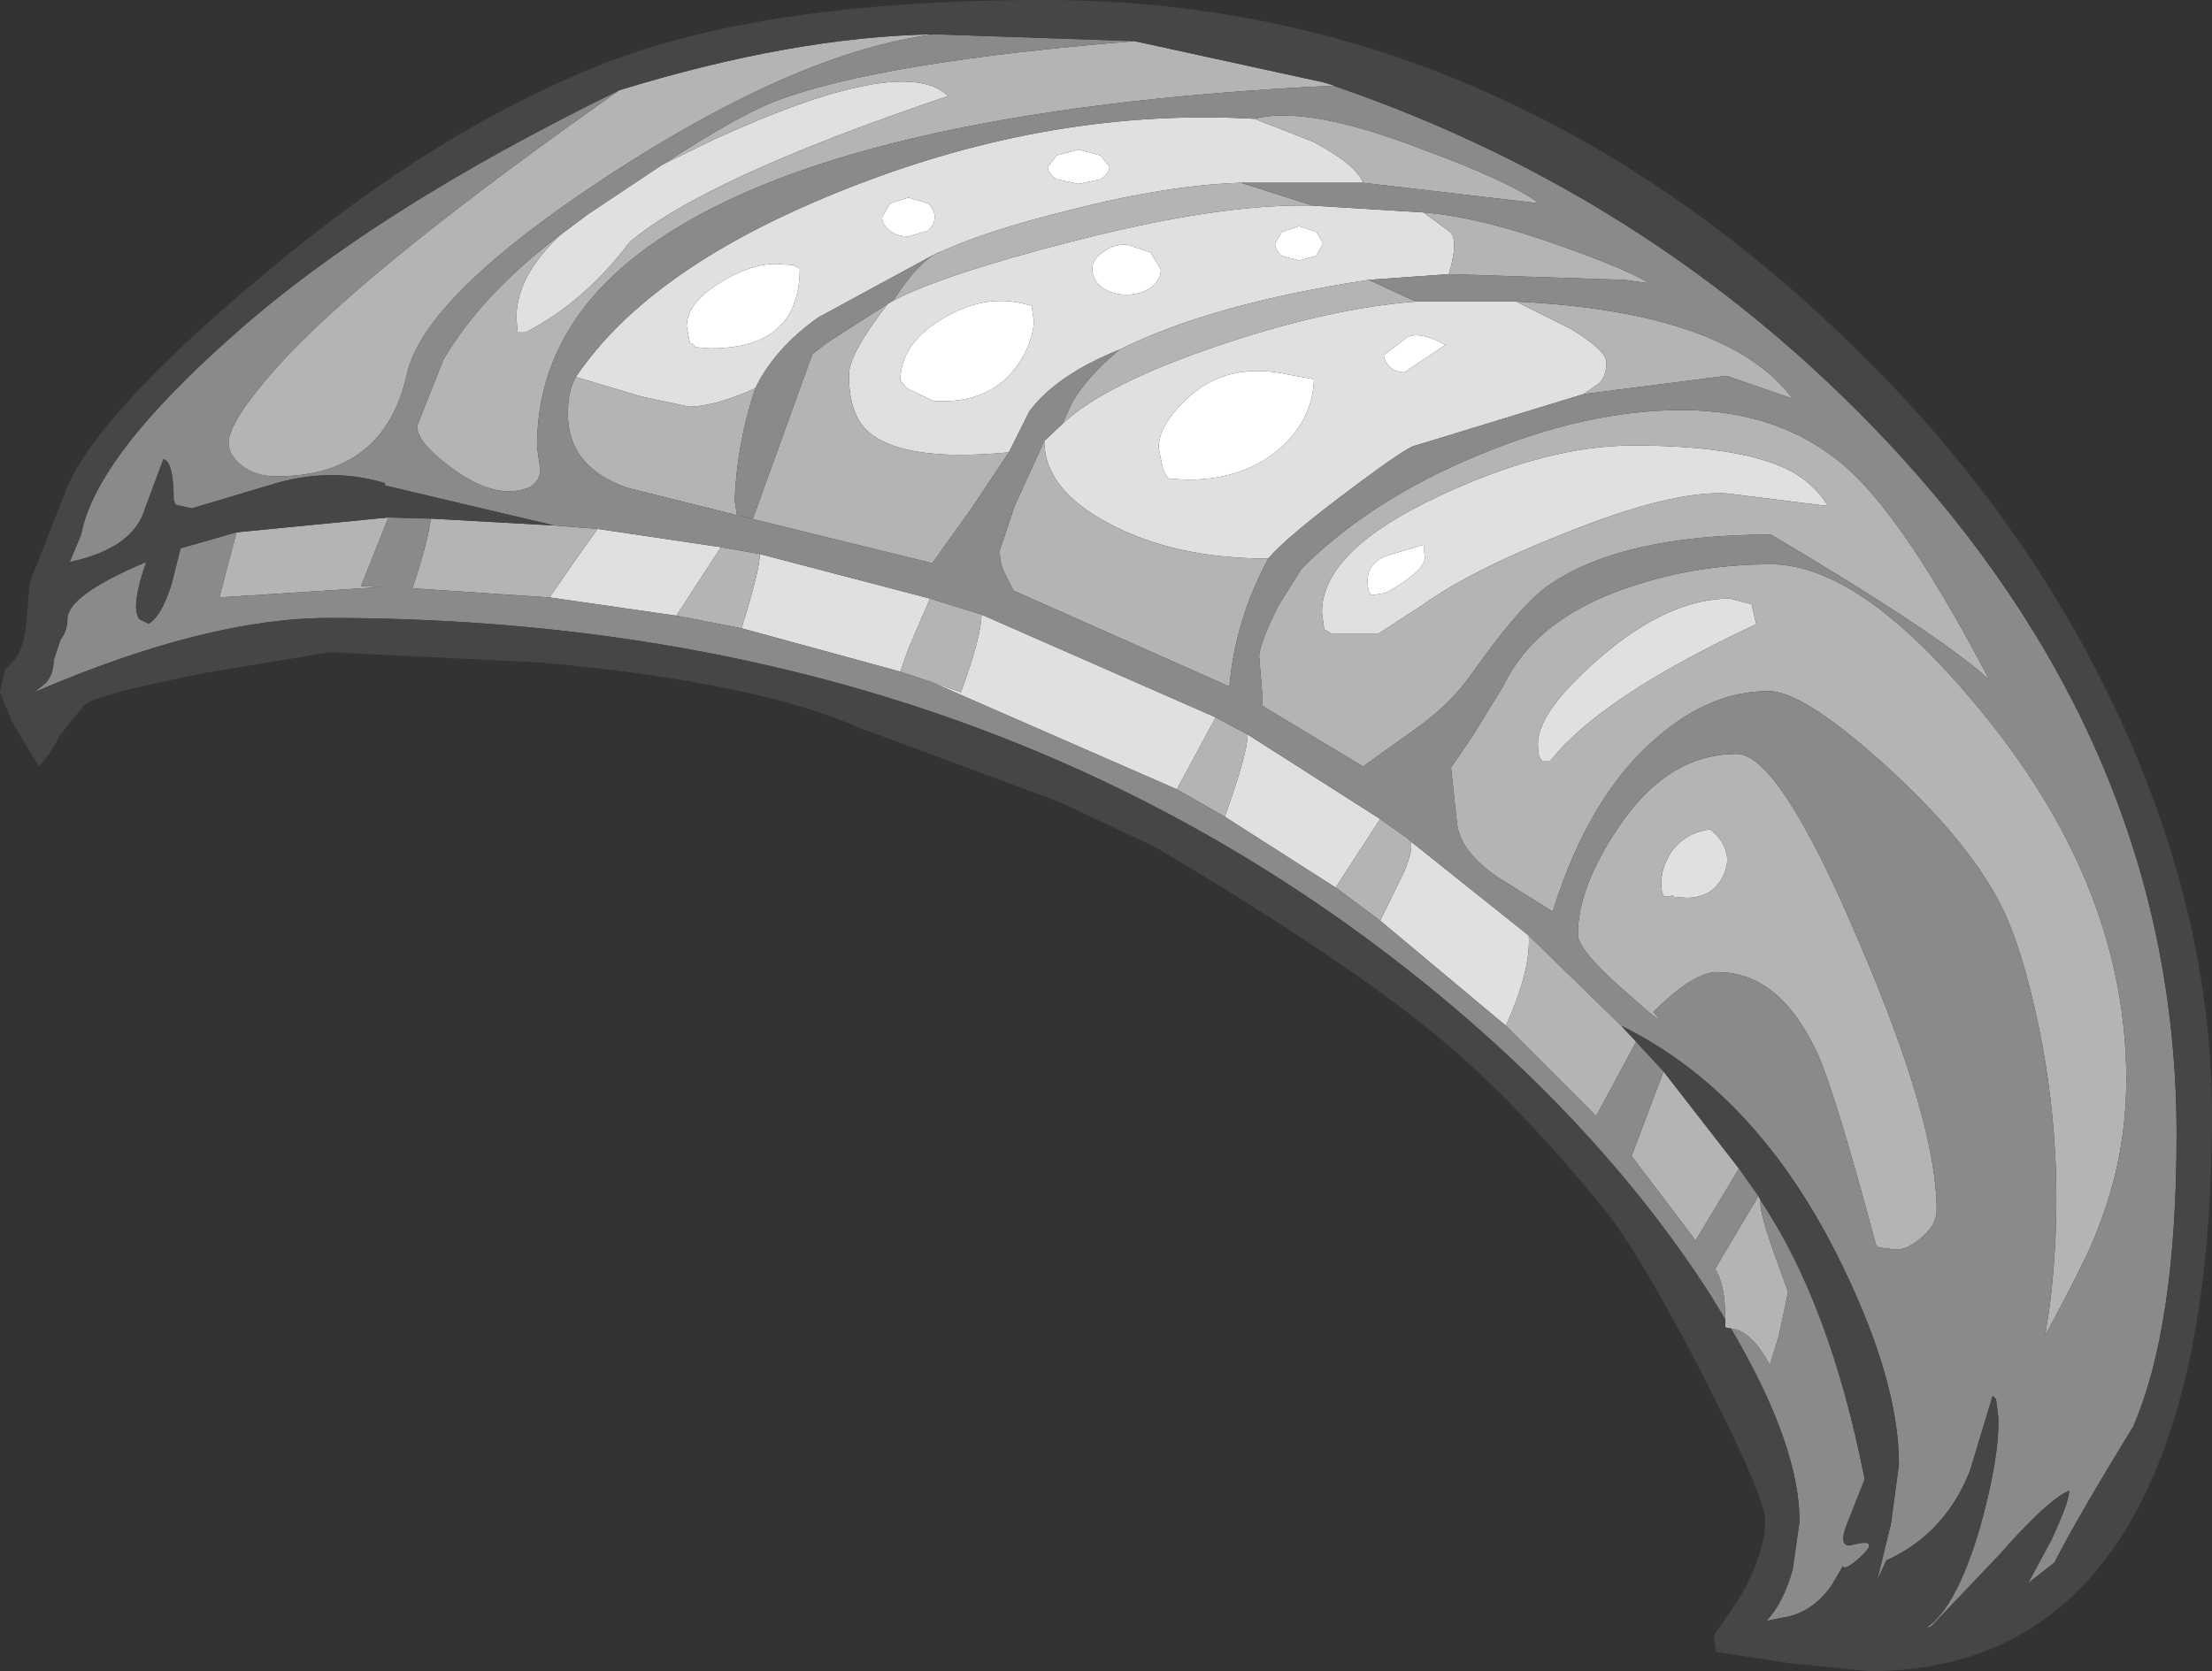 <?xml version="1.0" encoding="UTF-8" standalone="no"?>
<svg xmlns:ffdec="https://www.free-decompiler.com/flash" xmlns:xlink="http://www.w3.org/1999/xlink" ffdec:objectType="shape" height="73.15px" width="96.8px" xmlns="http://www.w3.org/2000/svg">
  <rect width="100%" height="100%" fill="#333333" stroke="none"/>
  <g transform="matrix(1.0, 0.0, 0.0, 1.0, 43.15, 78.3)">
    <path d="M14.75 -67.65 L14.45 -67.1 13.7 -66.9 12.95 -67.1 Q12.65 -67.35 12.65 -67.65 L12.95 -68.15 13.7 -68.4 14.45 -68.15 14.75 -67.65 M20.1 -63.2 L18.3 -62.0 Q17.55 -62.05 17.4 -62.75 L18.45 -63.55 Q19.05 -63.8 20.1 -63.2 M5.4 -71.0 Q5.4 -70.7 5.0 -70.45 L4.05 -70.25 3.1 -70.45 Q2.7 -70.7 2.7 -71.0 L3.1 -71.5 4.05 -71.75 5.0 -71.5 5.4 -71.0 M1.85 -64.95 L2.0 -64.9 2.1 -64.2 Q2.0 -63.2 1.4 -62.35 0.2 -60.6 -2.3 -60.75 L-3.45 -61.3 -3.75 -61.65 Q-3.75 -63.25 -1.9 -64.35 0.0 -65.5 1.85 -64.95 M7.65 -66.5 Q7.65 -66.05 7.2 -65.7 6.75 -65.4 6.15 -65.4 5.55 -65.4 5.1 -65.7 4.65 -66.05 4.65 -66.5 4.65 -66.95 5.1 -67.25 5.55 -67.6 6.15 -67.6 L7.2 -67.25 7.65 -66.5 M8.8 -57.3 L8.0 -57.35 7.9 -57.45 7.75 -57.75 7.55 -58.7 Q7.55 -59.7 8.85 -60.9 10.6 -62.5 13.25 -61.9 L14.35 -61.7 Q14.3 -60.0 12.95 -58.75 11.35 -57.3 8.8 -57.3 M18.95 -54.4 L19.15 -54.45 19.2 -53.9 Q19.2 -53.3 17.5 -52.35 L16.9 -52.25 Q16.7 -52.3 16.7 -52.9 16.7 -53.6 17.45 -53.95 L18.95 -54.4 M-2.25 -68.8 Q-2.25 -68.45 -2.55 -68.2 L-3.4 -67.95 Q-3.9 -67.95 -4.2 -68.2 -4.55 -68.45 -4.55 -68.8 L-4.2 -69.4 -3.4 -69.65 -2.55 -69.4 Q-2.25 -69.15 -2.25 -68.8 M-12.05 -63.05 L-12.7 -63.1 -12.85 -63.25 -12.95 -63.25 -13.1 -64.0 Q-13.1 -65.05 -11.6 -65.95 -10.3 -66.75 -9.2 -66.75 L-8.45 -66.7 -8.15 -66.55 Q-8.15 -63.05 -12.05 -63.05" fill="#ffffff" fill-rule="evenodd" stroke="none"/>
    <path d="M-14.15 -71.1 L-12.0 -72.15 Q-3.65 -76.0 -1.65 -74.1 -12.3 -70.5 -15.6 -67.7 -17.55 -65.1 -20.15 -63.75 L-20.3 -63.75 -20.5 -63.75 -20.55 -64.4 Q-20.55 -66.2 -18.65 -68.0 L-17.45 -68.9 -14.15 -71.1 M14.3 -69.3 L19.15 -69.0 20.3 -68.15 Q20.7 -67.8 20.25 -66.3 L16.75 -66.05 Q9.85 -65.0 5.85 -63.0 3.1 -61.9 1.9 -60.3 L1.0 -58.5 Q-3.7 -58.05 -5.2 -59.45 -6.0 -60.2 -6.0 -61.9 -6.0 -62.8 -4.3 -65.0 L-4.05 -65.15 Q-1.8 -66.3 3.65 -67.7 10.2 -69.4 14.3 -69.3 M18.8 -65.1 L23.2 -65.1 25.6 -63.9 Q27.15 -62.95 27.15 -62.45 27.15 -61.8 26.8 -61.5 L26.15 -61.05 18.8 -58.8 Q18.5 -58.8 15.9 -56.85 13.1 -54.75 12.35 -53.85 8.3 -53.85 5.45 -55.35 2.55 -56.85 2.55 -59.0 L3.35 -59.75 Q5.2 -61.5 10.25 -63.2 15.0 -64.8 18.8 -65.1 M-17.95 -61.8 Q-14.65 -66.7 -5.95 -70.1 2.95 -73.6 11.75 -73.1 L14.3 -72.1 Q16.2 -71.1 16.5 -70.3 L11.15 -70.3 Q7.95 -70.2 3.65 -69.1 0.0 -68.2 -2.05 -67.25 L-2.1 -67.25 -7.35 -64.4 Q-9.25 -63.05 -10.1 -61.3 -11.9 -60.5 -13.0 -60.5 L-15.1 -60.95 -17.95 -61.8 M20.1 -63.2 Q19.05 -63.8 18.45 -63.55 L17.4 -62.75 Q17.55 -62.05 18.3 -62.0 L20.1 -63.2 M14.75 -67.65 L14.45 -68.15 13.7 -68.4 12.95 -68.15 12.65 -67.65 Q12.65 -67.35 12.95 -67.1 L13.7 -66.9 14.45 -67.1 14.75 -67.65 M8.8 -57.3 Q11.35 -57.3 12.95 -58.75 14.3 -60.0 14.35 -61.7 L13.25 -61.9 Q10.6 -62.5 8.85 -60.9 7.55 -59.7 7.55 -58.7 L7.75 -57.75 7.9 -57.45 8.0 -57.35 8.8 -57.3 M7.65 -66.5 L7.2 -67.25 6.15 -67.6 Q5.55 -67.6 5.1 -67.25 4.65 -66.95 4.65 -66.5 4.65 -66.05 5.1 -65.7 5.55 -65.4 6.15 -65.4 6.75 -65.4 7.2 -65.7 7.65 -66.05 7.65 -66.5 M1.85 -64.95 Q0.0 -65.5 -1.9 -64.35 -3.75 -63.25 -3.75 -61.65 L-3.45 -61.3 -2.3 -60.75 Q0.2 -60.6 1.4 -62.35 2.0 -63.2 2.1 -64.2 L2.0 -64.9 1.85 -64.95 M5.4 -71.0 L5.0 -71.5 4.05 -71.75 3.1 -71.5 2.7 -71.0 Q2.7 -70.7 3.1 -70.45 L4.05 -70.25 5.0 -70.45 Q5.4 -70.7 5.4 -71.0 M36.85 -56.15 L32.45 -56.7 Q30.0 -56.85 25.3 -54.95 21.25 -53.35 19.15 -51.85 L17.15 -50.55 15.15 -50.55 14.8 -50.75 14.7 -51.5 Q14.7 -54.2 19.85 -56.6 24.55 -58.8 28.3 -58.8 32.6 -58.8 34.75 -57.9 36.1 -57.35 36.85 -56.15 M18.95 -54.4 L17.45 -53.95 Q16.7 -53.6 16.7 -52.9 16.7 -52.3 16.9 -52.25 L17.5 -52.35 Q19.2 -53.3 19.2 -53.9 L19.15 -54.45 18.95 -54.4 M33.75 -51.0 Q26.9 -47.8 24.7 -45.0 L24.35 -45.0 Q24.15 -45.1 24.15 -45.75 24.15 -47.15 26.85 -49.5 29.85 -52.1 32.55 -52.1 L33.5 -51.85 33.7 -51.0 33.75 -51.0 M30.65 -39.0 L30.0 -39.05 30.1 -39.1 29.75 -39.05 Q29.55 -39.05 29.55 -39.65 29.55 -40.3 29.95 -40.95 30.55 -41.85 31.7 -42.0 32.75 -41.1 32.3 -40.05 31.85 -39.0 30.65 -39.0 M23.75 -37.35 Q23.85 -35.85 22.75 -33.4 L17.25 -38.0 18.3 -40.15 Q18.75 -41.25 18.55 -41.5 L23.75 -37.35 M15.3 -39.45 L10.45 -42.55 Q11.45 -45.35 11.45 -46.15 L17.25 -42.45 15.3 -39.45 M8.35 -43.75 L-2.4 -48.45 -1.1 -48.0 Q-0.2 -50.45 -0.2 -51.4 L10.05 -46.9 8.35 -43.75 M-3.75 -48.9 L-10.7 -50.8 Q-9.9 -53.35 -9.9 -54.05 L-2.45 -52.1 -3.4 -49.9 -3.75 -48.9 M-13.55 -51.35 L-19.1 -52.15 -18.1 -53.6 -17.0 -55.15 -11.6 -54.35 -13.55 -51.35 M-2.25 -68.8 Q-2.25 -69.15 -2.55 -69.4 L-3.4 -69.65 -4.2 -69.4 -4.55 -68.8 Q-4.55 -68.45 -4.2 -68.2 -3.9 -67.95 -3.4 -67.95 L-2.55 -68.2 Q-2.25 -68.45 -2.25 -68.8 M-12.05 -63.05 Q-8.15 -63.05 -8.15 -66.55 L-8.45 -66.7 -9.2 -66.75 Q-10.3 -66.75 -11.6 -65.95 -13.1 -65.05 -13.1 -64.0 L-12.95 -63.25 -12.85 -63.25 -12.7 -63.1 -12.05 -63.05" fill="#e0e0e0" fill-rule="evenodd" stroke="none"/>
    <path d="M6.5 -76.5 L14.75 -74.7 15.25 -74.55 15.2 -74.55 Q-6.55 -73.5 -14.85 -67.45 -19.65 -63.95 -19.65 -58.75 L-19.5 -57.7 Q-19.6 -56.8 -20.9 -56.8 -22.05 -56.8 -23.5 -57.9 -24.9 -58.95 -24.9 -59.65 L-23.75 -62.55 Q-22.05 -65.45 -18.65 -68.0 -20.55 -66.2 -20.55 -64.4 L-20.5 -63.75 -20.3 -63.75 -20.15 -63.75 Q-17.55 -65.1 -15.6 -67.7 -12.3 -70.5 -1.65 -74.1 -3.65 -76.0 -12.0 -72.15 L-14.15 -71.1 Q-10.75 -73.3 -9.15 -73.9 -4.6 -75.6 6.5 -76.5 M27.8 -33.4 L28.45 -32.7 26.7 -29.45 22.75 -33.4 Q23.85 -35.85 23.75 -37.35 L27.8 -33.4 M29.65 -31.4 L32.95 -27.15 31.05 -24.0 28.25 -27.7 29.65 -31.4 M33.8 -25.95 L33.9 -25.75 Q33.8 -25.4 34.45 -23.55 L35.1 -21.75 34.7 -19.85 34.3 -18.55 Q33.5 -20.05 32.6 -20.15 L32.35 -20.2 32.35 -20.55 Q32.35 -22.1 31.9 -22.75 L33.8 -25.95 M-32.8 -55.0 L-26.15 -55.65 -27.35 -52.65 -26.5 -52.6 -33.55 -52.15 -32.8 -55.0 M-24.3 -55.6 L-18.9 -55.3 -17.0 -55.15 -18.1 -53.6 -19.1 -52.15 -25.1 -52.55 Q-24.4 -54.65 -24.3 -55.6 M-16.05 -74.35 Q-8.4 -76.7 -2.25 -76.8 -8.15 -76.05 -16.4 -70.7 -24.6 -65.35 -25.35 -61.9 -26.35 -57.45 -31.05 -57.45 -32.0 -57.45 -32.6 -57.95 -33.15 -58.4 -33.15 -58.9 -33.15 -59.95 -30.55 -62.75 -26.5 -67.0 -16.05 -74.35 M11.15 -70.3 L14.3 -69.3 Q10.2 -69.4 3.65 -67.7 -1.8 -66.3 -4.05 -65.15 -3.0 -66.8 -2.1 -67.25 L-2.05 -67.25 Q0.0 -68.2 3.65 -69.1 7.95 -70.2 11.15 -70.3 M19.15 -69.0 Q21.65 -68.8 25.25 -67.5 28.2 -66.45 29.0 -65.9 L27.95 -66.05 20.25 -66.3 Q20.7 -67.8 20.3 -68.15 L19.15 -69.0 M16.75 -66.05 L18.8 -65.1 Q15.0 -64.8 10.25 -63.2 5.2 -61.5 3.35 -59.75 L3.75 -60.65 Q4.4 -61.8 5.85 -63.0 9.85 -65.0 16.75 -66.05 M23.2 -65.1 Q32.45 -64.65 35.3 -60.85 L32.4 -61.85 26.15 -61.05 26.8 -61.5 Q27.15 -61.8 27.15 -62.45 27.15 -62.95 25.6 -63.9 L23.2 -65.1 M12.35 -53.85 Q10.9 -51.15 10.65 -48.25 L1.2 -52.45 0.85 -53.15 Q0.6 -53.6 0.6 -54.2 L1.25 -56.15 2.55 -59.0 Q2.55 -56.85 5.45 -55.35 8.3 -53.85 12.35 -53.85 M1.0 -58.5 L-0.6 -56.1 -2.35 -53.65 -10.9 -55.75 -15.7 -56.95 Q-18.3 -57.85 -18.3 -60.2 -18.3 -61.2 -17.95 -61.8 L-15.1 -60.95 -13.0 -60.5 Q-11.9 -60.5 -10.1 -61.3 -10.9 -58.9 -11.0 -56.4 L-10.9 -55.75 -10.2 -55.6 -7.6 -62.8 -6.95 -63.3 -4.3 -65.0 Q-6.0 -62.8 -6.0 -61.9 -6.0 -60.2 -5.2 -59.45 -3.7 -58.05 1.0 -58.5 M11.75 -73.1 Q14.05 -73.7 19.0 -71.8 22.95 -70.35 24.2 -69.4 L16.5 -70.3 Q16.2 -71.1 14.3 -72.1 L11.75 -73.1 M30.45 -60.35 Q34.9 -60.35 37.8 -57.7 40.35 -55.35 43.9 -48.55 41.7 -50.55 34.35 -54.9 27.85 -54.9 24.65 -52.7 23.4 -51.85 21.25 -48.8 20.3 -47.45 18.8 -46.4 L16.5 -44.75 12.1 -47.4 12.1 -47.8 11.95 -49.6 Q12.0 -50.2 12.8 -51.8 L13.8 -53.4 Q16.85 -56.45 21.6 -58.4 26.3 -60.35 30.45 -60.35 M36.85 -56.15 Q36.1 -57.35 34.75 -57.9 32.6 -58.8 28.3 -58.8 24.55 -58.8 19.85 -56.6 14.7 -54.2 14.7 -51.5 L14.8 -50.75 15.15 -50.55 17.15 -50.55 19.15 -51.85 Q21.25 -53.35 25.3 -54.95 30.0 -56.85 32.45 -56.7 L36.85 -56.15 M33.75 -51.0 L33.7 -51.0 33.5 -51.85 32.55 -52.1 Q29.85 -52.1 26.85 -49.5 24.15 -47.15 24.15 -45.75 24.15 -45.1 24.35 -45.0 L24.7 -45.0 Q26.9 -47.8 33.75 -51.0 M24.8 -38.4 L22.4 -39.9 Q20.7 -41.05 20.6 -42.35 L20.35 -44.7 21.3 -46.1 22.65 -48.3 Q24.1 -51.3 28.3 -52.65 31.15 -53.6 34.35 -53.6 38.4 -53.6 43.85 -46.8 49.9 -39.25 49.9 -31.05 49.9 -27.65 48.65 -24.5 48.2 -23.25 46.35 -19.85 L46.55 -21.15 Q47.3 -27.25 46.1 -33.2 45.35 -36.85 44.4 -38.7 42.95 -41.55 39.3 -44.85 35.75 -48.05 34.25 -48.05 31.75 -48.05 29.45 -46.1 26.4 -43.55 24.8 -38.4 M30.65 -39.0 Q31.85 -39.0 32.3 -40.05 32.75 -41.1 31.7 -42.0 30.55 -41.85 29.95 -40.95 29.55 -40.3 29.55 -39.65 29.55 -39.05 29.75 -39.05 L30.1 -39.1 30.0 -39.05 30.65 -39.0 M32.85 -45.3 Q34.7 -45.3 38.15 -37.2 41.6 -29.2 41.6 -25.35 41.6 -24.65 40.9 -24.1 40.3 -23.6 39.85 -23.6 L39.05 -23.7 38.95 -23.8 Q37.15 -30.5 36.4 -32.15 34.75 -35.75 32.0 -35.75 30.95 -35.75 29.2 -34.0 30.1 -33.0 27.75 -35.1 25.9 -36.75 25.9 -37.4 25.9 -39.45 27.65 -42.05 29.8 -45.3 32.85 -45.3 M18.55 -41.5 Q18.75 -41.25 18.3 -40.15 L17.25 -38.0 15.3 -39.45 17.25 -42.45 18.45 -41.6 18.55 -41.5 M10.45 -42.55 L8.35 -43.75 10.05 -46.9 11.45 -46.15 Q11.45 -45.35 10.45 -42.55 M-2.4 -48.45 L-3.75 -48.9 -3.4 -49.9 -2.45 -52.1 -0.2 -51.4 Q-0.2 -50.45 -1.1 -48.0 L-2.4 -48.45 M-10.7 -50.8 L-13.55 -51.35 -11.6 -54.35 -9.9 -54.05 Q-9.9 -53.35 -10.7 -50.8" fill="#b4b4b4" fill-rule="evenodd" stroke="none"/>
    <path d="M6.5 -76.5 Q-4.6 -75.6 -9.15 -73.9 -10.75 -73.3 -14.15 -71.1 L-17.45 -68.9 -18.65 -68.0 Q-22.05 -65.45 -23.75 -62.55 L-24.9 -59.65 Q-24.9 -58.95 -23.5 -57.9 -22.05 -56.8 -20.9 -56.8 -19.6 -56.8 -19.5 -57.7 L-19.65 -58.75 Q-19.65 -63.95 -14.85 -67.45 -6.55 -73.5 15.2 -74.55 29.8 -69.55 40.1 -58.25 52.1 -45.0 52.1 -28.65 52.1 -20.25 50.2 -15.85 47.8 -11.95 46.75 -9.9 L45.6 -9.0 46.6 -10.85 Q47.4 -12.55 47.4 -13.05 46.5 -12.7 44.3 -10.2 L41.35 -7.1 41.15 -7.05 Q42.45 -7.9 43.5 -11.45 44.35 -14.5 44.3 -16.25 L44.2 -17.05 44.05 -17.2 43.05 -13.9 Q41.95 -11.15 39.4 -10.0 L39.0 -9.15 39.6 -11.6 39.95 -14.2 Q39.95 -18.0 37.2 -23.45 33.6 -30.55 27.8 -33.4 L23.75 -37.35 18.55 -41.5 18.45 -41.6 17.25 -42.45 11.45 -46.15 10.05 -46.9 -0.2 -51.4 -2.45 -52.1 -9.9 -54.05 -11.6 -54.35 -17.0 -55.15 -18.9 -55.3 -26.3 -57.05 -26.3 -57.15 Q-28.75 -57.9 -31.4 -57.05 L-34.75 -56.05 -35.45 -56.2 -35.55 -56.4 Q-35.55 -58.1 -36.0 -58.2 L-36.8 -56.05 Q-37.3 -54.3 -40.1 -53.7 L-39.6 -54.9 Q-38.95 -58.35 -32.8 -63.75 -26.7 -69.15 -16.05 -74.35 -26.5 -67.0 -30.55 -62.75 -33.15 -59.95 -33.15 -58.9 -33.15 -58.4 -32.6 -57.95 -32.0 -57.45 -31.05 -57.45 -26.35 -57.45 -25.35 -61.9 -24.6 -65.35 -16.4 -70.7 -8.15 -76.05 -2.25 -76.8 L6.5 -76.5 M28.45 -32.7 L29.65 -31.4 28.25 -27.7 31.05 -24.0 32.95 -27.15 33.8 -25.95 31.9 -22.75 Q32.35 -22.1 32.35 -20.55 L31.65 -21.7 Q27.1 -28.75 19.7 -34.85 -0.25 -51.25 -28.75 -51.25 -34.1 -51.25 -41.65 -48.0 L-41.15 -48.4 Q-40.8 -48.8 -40.8 -49.4 L-40.5 -50.3 Q-40.2 -50.7 -40.2 -51.2 -40.2 -52.25 -36.75 -53.7 -37.45 -51.7 -37.05 -51.2 L-36.65 -51.0 Q-36.1 -51.3 -35.65 -52.7 L-35.25 -54.3 -32.8 -55.0 -33.55 -52.15 -26.5 -52.6 -27.35 -52.65 -26.15 -55.65 -24.3 -55.6 Q-24.4 -54.65 -25.1 -52.55 L-19.1 -52.15 -13.55 -51.35 -10.7 -50.8 -3.75 -48.9 -2.4 -48.45 8.35 -43.75 10.45 -42.55 15.3 -39.45 17.25 -38.0 22.75 -33.4 26.7 -29.45 28.45 -32.7 M33.9 -25.75 Q36.95 -21.2 38.45 -13.55 L37.7 -11.65 Q37.3 -10.7 37.75 -10.65 L38.0 -10.7 Q39.25 -11.0 38.1 -10.0 37.55 -9.55 37.5 -9.75 L37.0 -8.9 Q36.15 -7.7 34.9 -7.5 L34.15 -7.35 Q34.9 -8.15 35.3 -9.6 L35.6 -11.7 Q35.6 -15.05 32.6 -20.15 33.5 -20.05 34.3 -18.55 L34.7 -19.85 35.1 -21.75 34.45 -23.55 Q33.8 -25.4 33.9 -25.75 M14.3 -69.3 L11.15 -70.3 16.5 -70.3 24.2 -69.4 Q22.95 -70.35 19.0 -71.8 14.05 -73.7 11.75 -73.1 2.95 -73.6 -5.95 -70.1 -14.65 -66.7 -17.95 -61.8 -18.3 -61.2 -18.3 -60.2 -18.3 -57.85 -15.7 -56.95 L-10.9 -55.75 -2.35 -53.65 -0.6 -56.1 1.0 -58.5 1.9 -60.3 Q3.1 -61.9 5.85 -63.0 4.4 -61.8 3.75 -60.65 L3.35 -59.75 2.55 -59.0 1.25 -56.15 0.6 -54.2 Q0.6 -53.6 0.85 -53.15 L1.2 -52.45 10.65 -48.25 Q10.9 -51.15 12.35 -53.85 13.1 -54.75 15.9 -56.85 18.5 -58.8 18.8 -58.8 L26.15 -61.05 32.4 -61.85 35.3 -60.85 Q32.45 -64.65 23.2 -65.1 L18.8 -65.1 16.75 -66.05 20.25 -66.3 27.95 -66.05 29.0 -65.9 Q28.2 -66.45 25.25 -67.5 21.65 -68.8 19.15 -69.0 L14.3 -69.3 M-2.1 -67.25 Q-3.0 -66.8 -4.05 -65.15 L-4.3 -65.0 -6.95 -63.3 -7.6 -62.8 -10.2 -55.6 -10.9 -55.75 -11.0 -56.4 Q-10.9 -58.9 -10.1 -61.3 -9.25 -63.05 -7.35 -64.4 L-2.1 -67.25 M30.45 -60.35 Q26.3 -60.35 21.6 -58.4 16.85 -56.45 13.8 -53.4 L12.8 -51.8 Q12.0 -50.2 11.95 -49.6 L12.1 -47.8 12.1 -47.4 16.5 -44.75 18.8 -46.4 Q20.3 -47.45 21.25 -48.8 23.4 -51.85 24.65 -52.7 27.85 -54.9 34.35 -54.9 41.7 -50.55 43.9 -48.55 40.35 -55.35 37.8 -57.7 34.9 -60.35 30.45 -60.35 M24.8 -38.4 Q26.4 -43.55 29.45 -46.1 31.75 -48.05 34.25 -48.05 35.75 -48.05 39.3 -44.85 42.95 -41.55 44.4 -38.7 45.35 -36.85 46.1 -33.2 47.3 -27.25 46.55 -21.15 L46.35 -19.85 Q48.2 -23.25 48.65 -24.5 49.9 -27.65 49.9 -31.05 49.9 -39.25 43.85 -46.8 38.4 -53.6 34.35 -53.6 31.15 -53.6 28.3 -52.65 24.1 -51.3 22.65 -48.3 L21.3 -46.1 20.35 -44.7 20.6 -42.35 Q20.7 -41.05 22.4 -39.9 L24.8 -38.4 M32.85 -45.3 Q29.8 -45.3 27.65 -42.05 25.9 -39.45 25.9 -37.4 25.9 -36.75 27.75 -35.1 30.1 -33.0 29.2 -34.0 30.95 -35.75 32.0 -35.75 34.75 -35.75 36.4 -32.15 37.15 -30.5 38.95 -23.8 L39.05 -23.7 39.85 -23.6 Q40.3 -23.6 40.9 -24.1 41.6 -24.65 41.6 -25.35 41.6 -29.2 38.15 -37.2 34.7 -45.3 32.85 -45.3" fill="#8a8a8a" fill-rule="evenodd" stroke="none"/>
    <path d="M15.2 -74.55 L15.25 -74.55 14.75 -74.7 6.5 -76.5 -2.25 -76.8 Q-8.4 -76.7 -16.05 -74.35 -26.7 -69.15 -32.8 -63.75 -38.95 -58.35 -39.6 -54.9 L-40.1 -53.7 Q-37.3 -54.3 -36.8 -56.05 L-36.0 -58.2 Q-35.55 -58.1 -35.55 -56.4 L-35.45 -56.2 -34.75 -56.05 -31.4 -57.05 Q-28.75 -57.9 -26.3 -57.15 L-26.3 -57.05 -18.9 -55.3 -24.3 -55.6 -26.15 -55.65 -32.8 -55.0 -35.25 -54.3 -35.65 -52.7 Q-36.1 -51.3 -36.65 -51.0 L-37.05 -51.2 Q-37.45 -51.7 -36.75 -53.7 -40.2 -52.25 -40.2 -51.2 -40.2 -50.7 -40.5 -50.3 L-40.8 -49.4 Q-40.8 -48.8 -41.15 -48.4 L-41.65 -48.0 Q-34.1 -51.25 -28.75 -51.25 -0.25 -51.25 19.7 -34.85 27.1 -28.75 31.65 -21.7 L32.35 -20.55 32.35 -20.2 32.6 -20.15 Q35.6 -15.05 35.6 -11.7 L35.3 -9.6 Q34.9 -8.15 34.15 -7.35 L34.9 -7.5 Q36.15 -7.7 37.0 -8.9 L37.5 -9.75 Q37.55 -9.55 38.1 -10.0 39.25 -11.0 38.0 -10.7 L37.75 -10.65 Q37.3 -10.7 37.7 -11.65 L38.45 -13.55 Q36.95 -21.2 33.9 -25.75 L33.8 -25.95 32.95 -27.15 29.65 -31.4 28.45 -32.7 27.8 -33.4 Q33.6 -30.55 37.2 -23.45 39.95 -18.0 39.95 -14.2 L39.6 -11.6 39.0 -9.15 39.4 -10.0 Q41.95 -11.15 43.05 -13.9 L44.05 -17.2 44.2 -17.05 44.3 -16.25 Q44.35 -14.5 43.5 -11.45 42.45 -7.9 41.15 -7.05 L41.35 -7.1 44.3 -10.2 Q46.5 -12.7 47.4 -13.05 47.4 -12.55 46.6 -10.85 L45.6 -9.0 46.75 -9.9 Q47.8 -11.95 50.2 -15.85 52.1 -20.25 52.1 -28.65 52.1 -45.0 40.1 -58.25 29.8 -69.55 15.2 -74.55 M38.65 -5.15 L35.15 -5.5 32.25 -5.95 31.95 -6.0 31.85 -6.7 33.0 -8.4 Q34.1 -10.35 34.1 -11.75 34.1 -12.75 31.4 -18.05 28.65 -23.35 27.15 -25.25 23.25 -30.05 19.8 -32.9 15.7 -36.3 7.45 -41.2 L3.2 -43.2 -5.55 -46.45 Q-10.1 -48.45 -19.45 -49.3 L-28.7 -49.75 -34.15 -48.85 Q-38.95 -47.9 -39.45 -47.45 L-40.55 -46.1 Q-40.9 -45.35 -41.45 -44.75 L-42.65 -46.75 -43.15 -48.0 -42.95 -48.95 -42.45 -49.5 Q-42.15 -49.85 -42.0 -51.0 L-41.85 -52.8 -40.2 -57.0 Q-38.7 -60.4 -31.35 -66.5 -24.05 -72.6 -16.9 -75.45 -9.75 -78.3 2.55 -78.3 22.75 -78.3 38.45 -62.65 45.55 -55.6 49.55 -47.0 53.65 -38.15 53.65 -29.5 53.65 -17.35 49.75 -11.15 45.95 -5.15 38.65 -5.15" fill="#464646" fill-rule="evenodd" stroke="none"/>
  </g>
</svg>
